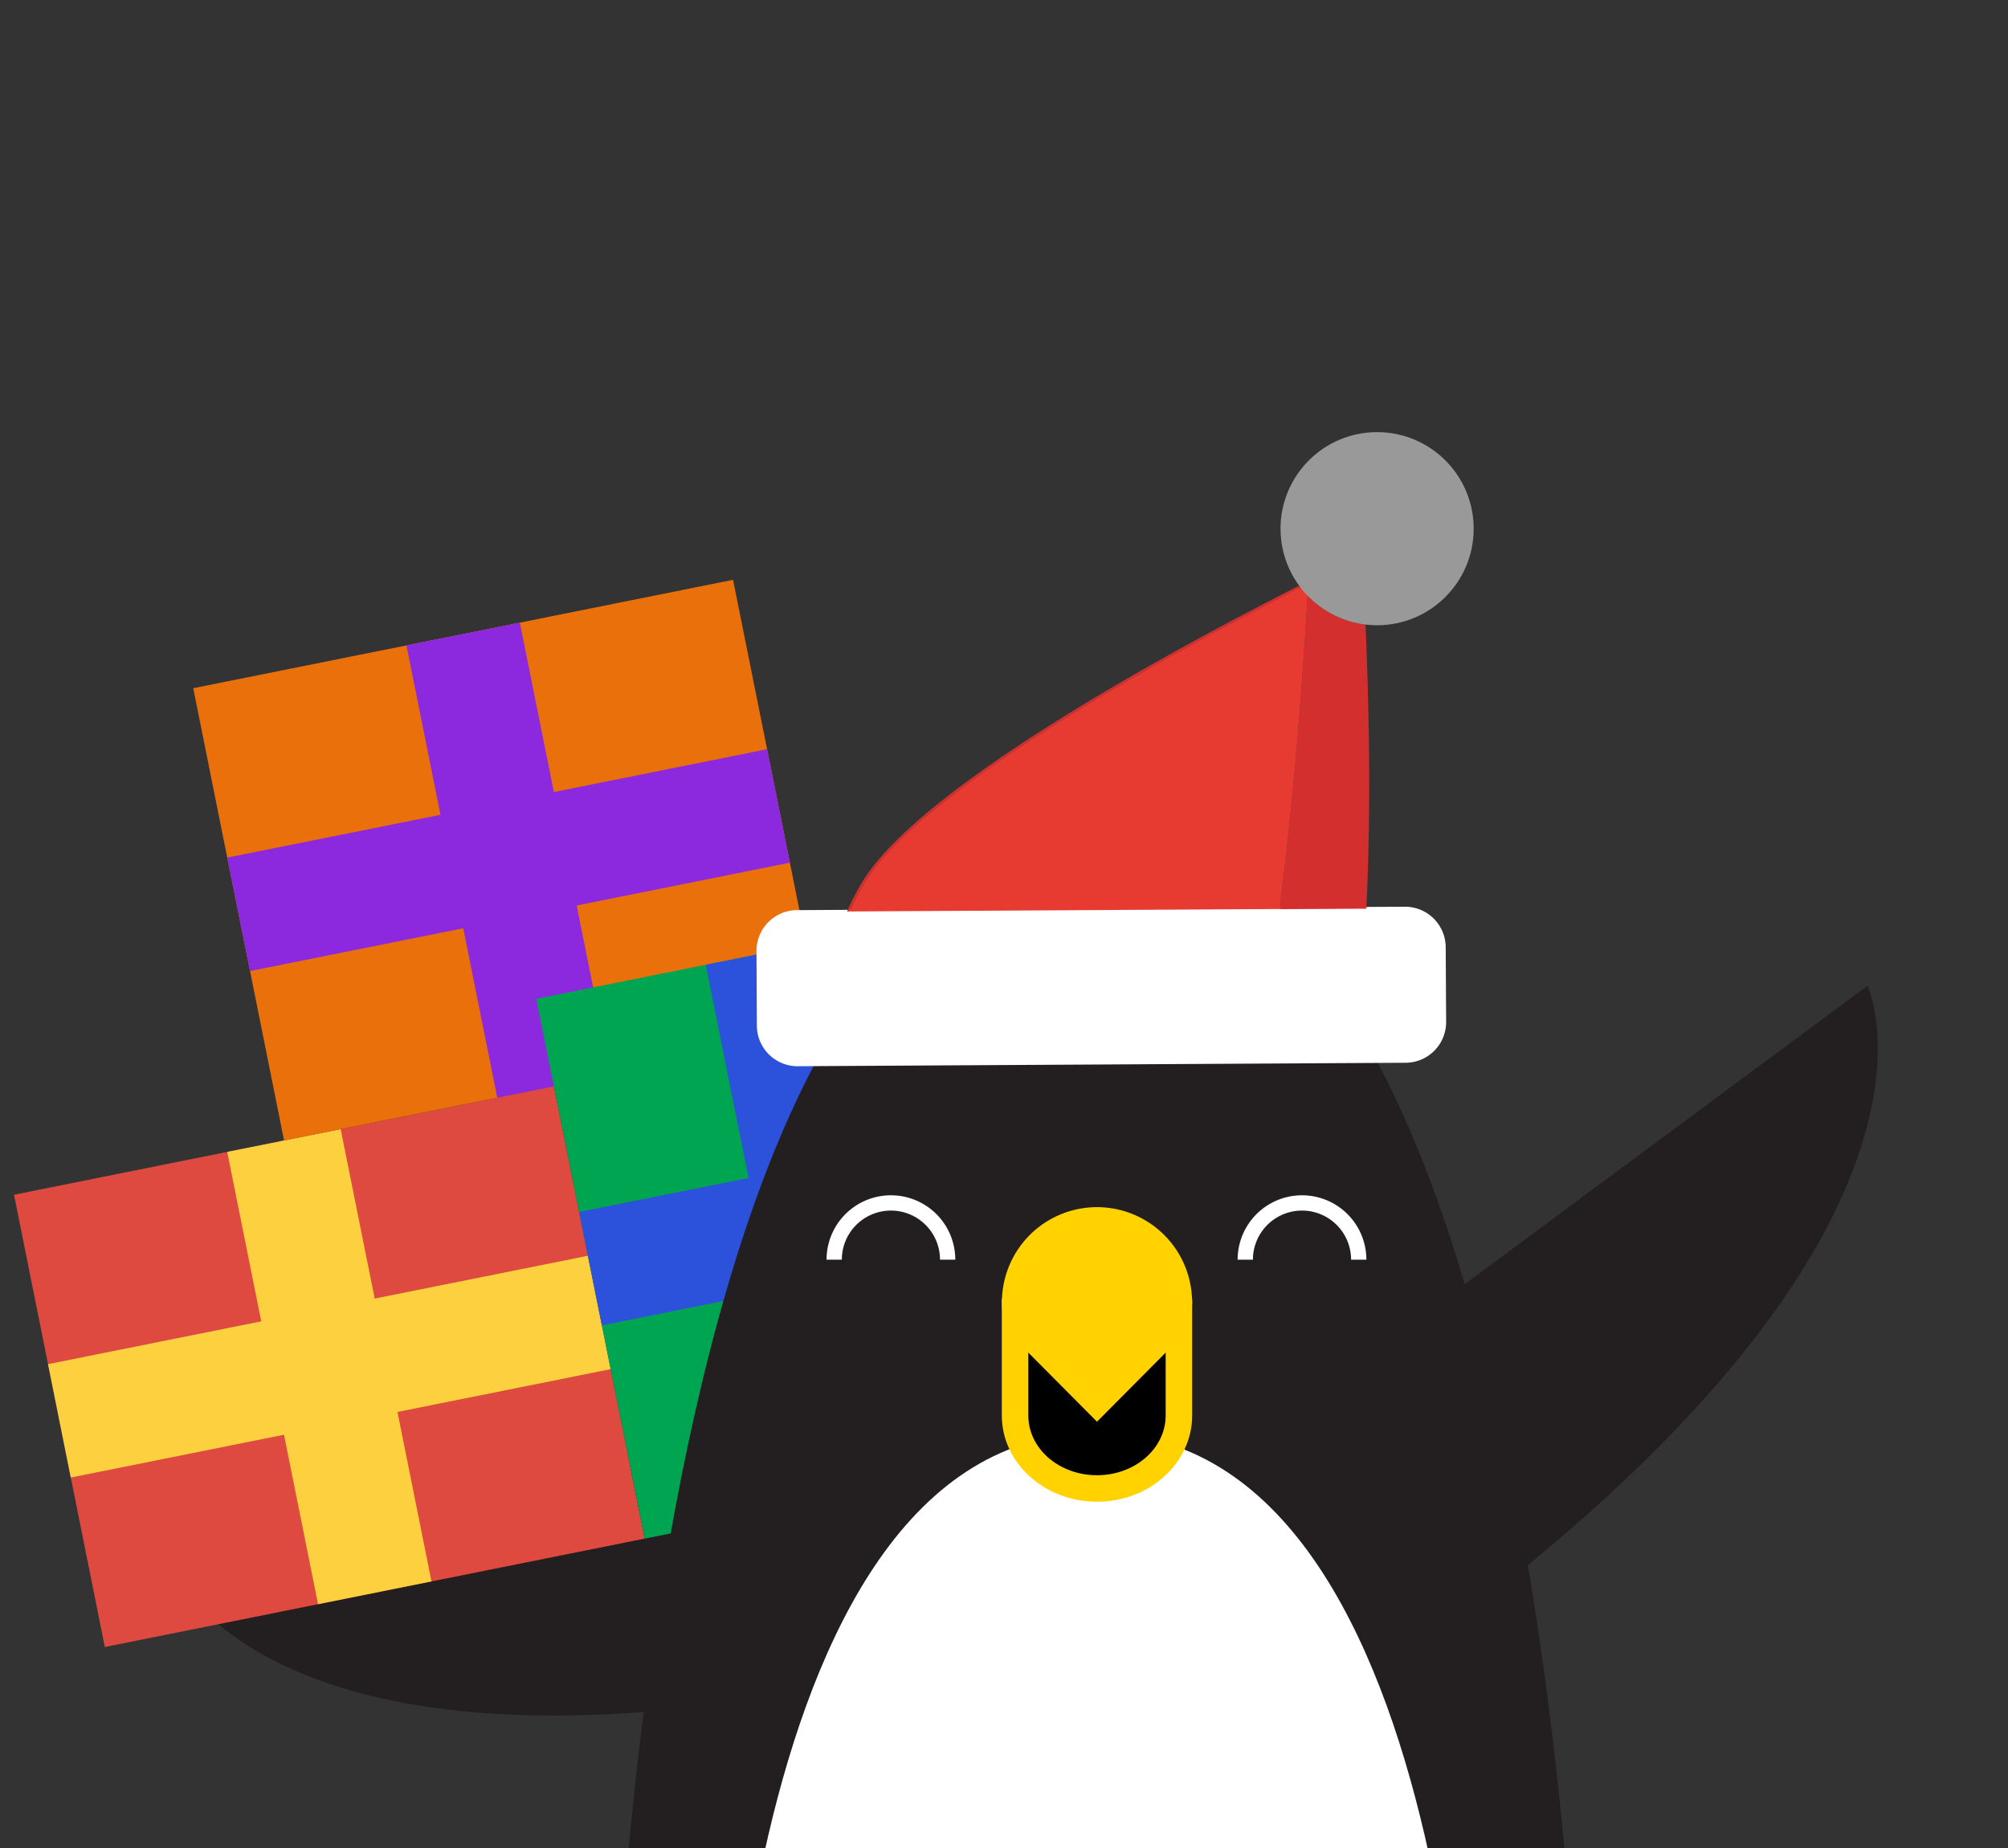 <svg id="Layer_1" data-name="Layer 1" xmlns="http://www.w3.org/2000/svg" xmlns:xlink="http://www.w3.org/1999/xlink" viewBox="0 0 377 347"><rect x="0" y="0" width="377" height="347" fill="#333333" stroke="none"/><defs><style>.cls-1,.cls-11{fill:none;}.cls-2{fill:#231f20;}.cls-3{fill:#de4a3f;}.cls-4{fill:#fcd03f;}.cls-5{fill:#e9700b;}.cls-6{fill:#8c28de;}.cls-7{fill:#00a551;}.cls-8{fill:#2c52dc;}.cls-9{fill:#ffd200;}.cls-10,.cls-14{fill:#fff;}.cls-11{stroke:#fff;stroke-miterlimit:10;stroke-width:2.87px;}.cls-12{fill:#d32f2f;}.cls-13{fill:#e73a31;}.cls-14{opacity:0.5;}.cls-15{clip-path:url(#clip-path);}</style><clipPath id="clip-path"><rect class="cls-1" width="377" height="347" transform="translate(377 347) rotate(-180)"/></clipPath><symbol id="New_Symbol_27" data-name="New Symbol 27" viewBox="0 0 350 398.76"><path class="cls-2" d="M172.2,179.91,30.89,215.19s21.8,46.1,146.15,15.05Z"/><polygon class="cls-3" points="101.36 122.83 0 143.19 17.05 228.11 118.41 207.76 101.36 122.83"/><polygon class="cls-4" points="78.38 215.79 57.08 220.07 40.03 135.15 61.33 130.87 78.38 215.79"/><polygon class="cls-4" points="10.66 196.29 6.39 175 107.75 154.65 112.02 175.94 10.66 196.29"/><polygon class="cls-5" points="135 27.73 33.65 48.08 50.7 133 152.06 112.65 135 27.73"/><polygon class="cls-6" points="112.03 120.69 90.73 124.97 73.68 40.04 94.97 35.77 112.03 120.69"/><polygon class="cls-6" points="44.31 101.19 40.03 79.89 141.39 59.54 145.67 80.84 44.31 101.19"/><polygon class="cls-7" points="203.33 190.7 182.98 89.35 98.06 106.4 118.41 207.76 203.33 190.7"/><polygon class="cls-8" points="110.37 167.72 106.1 146.43 191.02 129.38 195.3 150.67 110.37 167.72"/><polygon class="cls-8" points="129.87 100.01 151.17 95.73 171.52 197.09 150.22 201.37 129.87 100.01"/><path class="cls-2" d="M231,190.63l117-86.68s21.74,46.13-81.26,122.41Z"/><polygon class="cls-9" points="180.18 335.01 195 360.96 163.13 377.57 132.39 358.95 148.87 334.01 180.18 335.01"/><polygon class="cls-1" points="180.18 335.01 195 360.96 163.13 377.57 132.39 358.95 148.87 334.01 180.18 335.01"/><polygon class="cls-9" points="225.47 335.01 211.06 373.48 243.2 398.76 273.66 371.48 256.79 334.01 225.47 335.01"/><polygon class="cls-1" points="225.47 335.01 211.06 373.48 243.2 398.76 273.66 371.48 256.79 334.01 225.47 335.01"/><path class="cls-2" d="M295,339.1H111.5s0-261,91.73-261S295,339.1,295,339.1Z"/><path class="cls-10" d="M273.66,339.1H132.8s0-151.16,70.43-151.16S273.66,339.1,273.66,339.1Z"/><path d="M203.33,198.35c-8.48,0-15.38-6.15-15.38-13.71V165.28h30.76v19.37C218.71,192.2,211.81,198.35,203.33,198.35Z"/><path class="cls-9" d="M216.22,167.77v16.88c0,6.19-5.77,11.21-12.89,11.21s-12.89-5-12.89-11.21V167.77h25.78m5-5H185.46v21.86c0,8.93,8,16.2,17.87,16.2s17.87-7.27,17.87-16.2V162.79Z"/><path class="cls-9" d="M203.33,145.52h0a17.86,17.86,0,0,1,17.06,23.12l-17.06,17.17-17.06-17.17A17.86,17.86,0,0,1,203.33,145.52Z"/><path class="cls-11" d="M175.29,155.38a10.65,10.65,0,0,0-21.3,0"/><path class="cls-11" d="M231.17,155.38a10.65,10.65,0,0,1,21.3,0"/><path class="cls-10" d="M139.47,111.46a7.64,7.64,0,0,0,7.69,7.6l114.11-.65a7.64,7.64,0,0,0,7.61-7.69l-.08-14a7.64,7.64,0,0,0-7.69-7.61L147,89.75a7.64,7.64,0,0,0-7.6,7.69Z"/><path class="cls-12" d="M159.46,85C170,66.94,218.71,40.74,241.54,29.16l-.25-.33c-22.78,11.54-71.65,37.82-82.25,56A50.37,50.37,0,0,0,156.39,90h.52A50.43,50.43,0,0,1,159.46,85Z"/><path class="cls-12" d="M242.86,30.69c-.78,13.73-2.36,36.31-5.25,58.88l16.28-.09c1-19.64.43-40.37-.15-53.35a18,18,0,0,1-10.89-5.43Z"/><path class="cls-13" d="M159.46,85a50.43,50.43,0,0,0-2.55,5l80.71-.46c2.89-22.57,4.47-45.15,5.25-58.88a18,18,0,0,1-1.32-1.52C218.71,40.74,170,66.94,159.46,85Z"/><circle class="cls-14" cx="255.92" cy="18.13" r="18.13"/></symbol></defs><title>end-penguin</title><g class="cls-15"><use id="New_Symbol_27-3" data-name="New Symbol 27" width="350" height="398.76" transform="translate(2.63 81.14)" xlink:href="#New_Symbol_27"/></g></svg>
